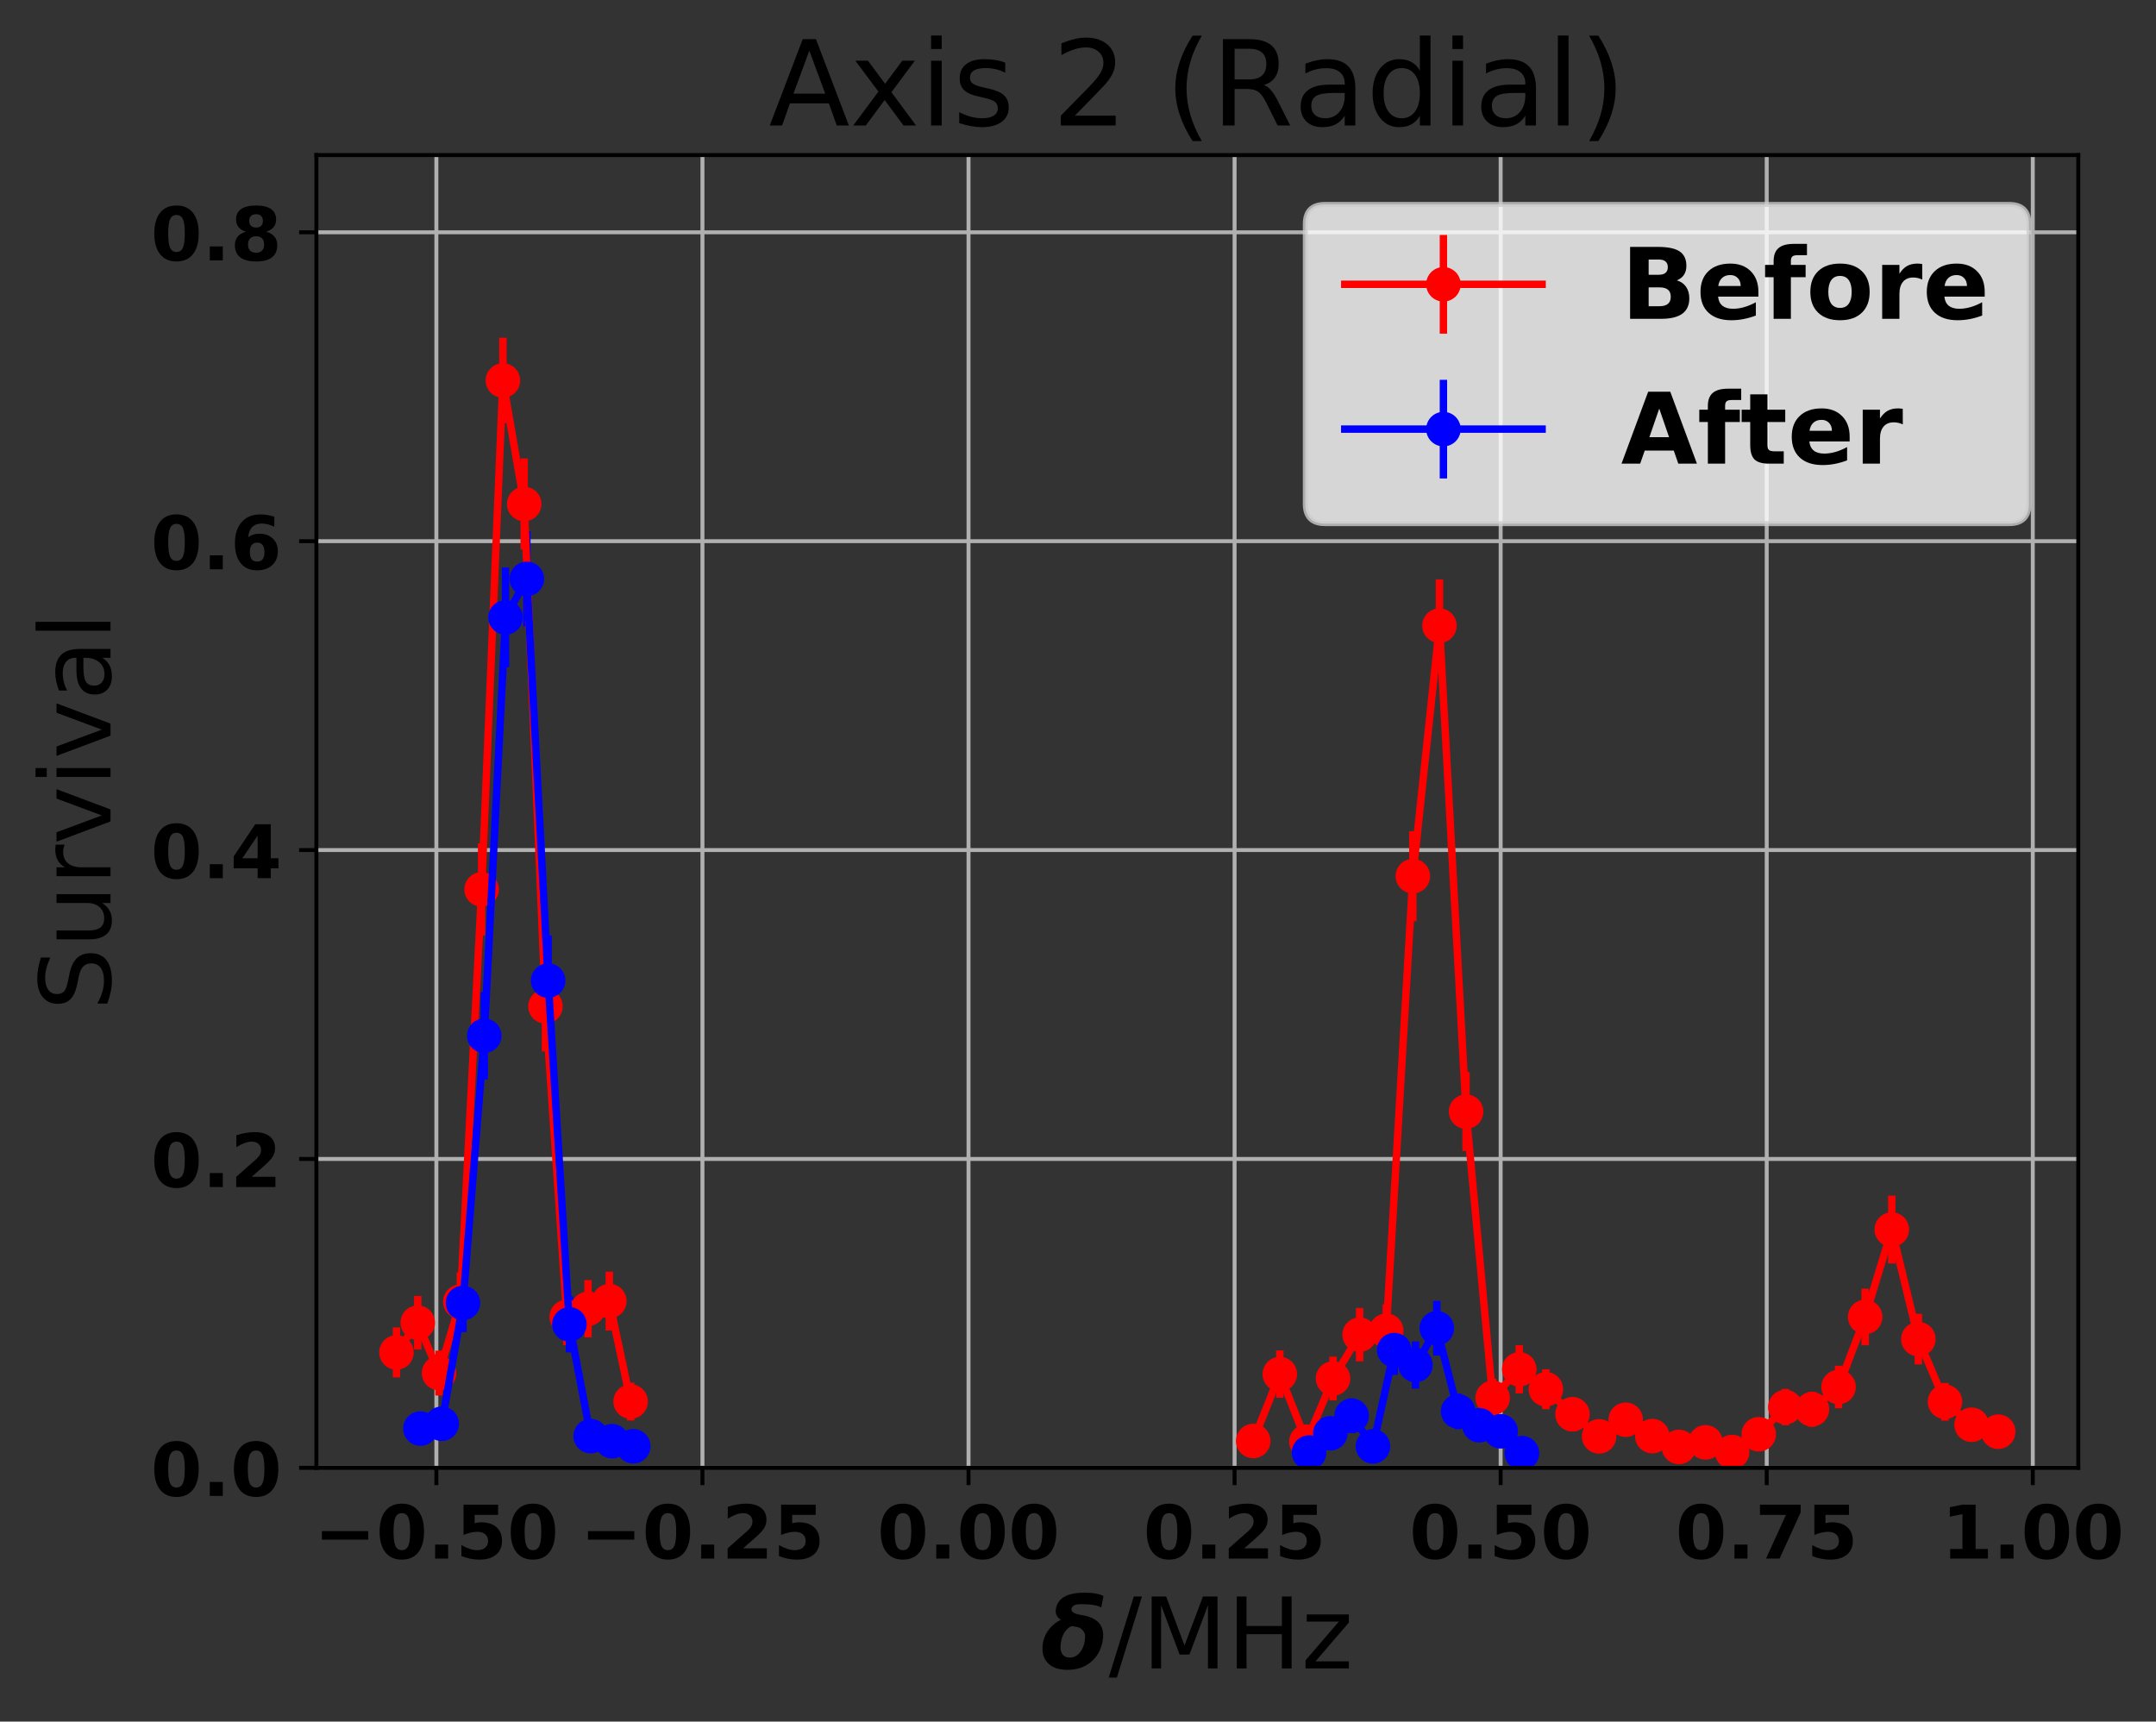 <?xml version="1.0" encoding="utf-8" standalone="no"?>
<!DOCTYPE svg PUBLIC "-//W3C//DTD SVG 1.1//EN"
  "http://www.w3.org/Graphics/SVG/1.1/DTD/svg11.dtd">
<!-- Created with matplotlib (http://matplotlib.org/) -->
<svg height="349pt" version="1.1" viewBox="0 0 437 349" width="437pt" xmlns="http://www.w3.org/2000/svg" xmlns:xlink="http://www.w3.org/1999/xlink">
 <rect x="0" y="0" width="437" height="349" fill="#333333" stroke="none"/>
 <defs>
  <style type="text/css">
*{stroke-linecap:butt;stroke-linejoin:round;}
  </style>
 </defs>
 <g id="figure_1">
  <g id="patch_1">
   <path d="M 0 349.622 
L 437.729 349.622 
L 437.729 0 
L 0 0 
z
" style="fill:none;"/>
  </g>
  <g id="axes_1">
   <g id="patch_2">
    <path d="M 64.127 297.548 
L 421.247 297.548 
L 421.247 31.436 
L 64.127 31.436 
z
" style="fill:none;"/>
   </g>
   <g id="matplotlib.axis_1">
    <g id="xtick_1">
     <g id="line2d_1">
      <path clip-path="url(#p4d7b2de525)" d="M 88.449 297.548 
L 88.449 31.436 
" style="fill:none;stroke:#b0b0b0;stroke-linecap:square;stroke-width:0.8;"/>
     </g>
     <g id="line2d_2">
      <defs>
       <path d="M 0 0 
L 0 3.5 
" id="m0a7de1d245" style="stroke:#000000;stroke-width:0.8;"/>
      </defs>
      <g>
       <use style="stroke:#000000;stroke-width:0.8;" x="88.449" xlink:href="#m0a7de1d245" y="297.548"/>
      </g>
     </g>
     <g id="text_1">
      <!-- −0.50 -->
      <defs>
       <path d="M 10.594 37.109 
L 73.188 37.109 
L 73.188 25.594 
L 10.594 25.594 
z
" id="DejaVuSans-Bold-2212"/>
       <path d="M 46 36.531 
Q 46 50.203 43.438 55.781 
Q 40.875 61.375 34.812 61.375 
Q 28.766 61.375 26.172 55.781 
Q 23.578 50.203 23.578 36.531 
Q 23.578 22.703 26.172 17.031 
Q 28.766 11.375 34.812 11.375 
Q 40.828 11.375 43.406 17.031 
Q 46 22.703 46 36.531 
M 64.797 36.375 
Q 64.797 18.266 56.984 8.422 
Q 49.172 -1.422 34.812 -1.422 
Q 20.406 -1.422 12.594 8.422 
Q 4.781 18.266 4.781 36.375 
Q 4.781 54.547 12.594 64.375 
Q 20.406 74.219 34.812 74.219 
Q 49.172 74.219 56.984 64.375 
Q 64.797 54.547 64.797 36.375 
" id="DejaVuSans-Bold-30"/>
       <path d="M 10.203 18.891 
L 27.781 18.891 
L 27.781 0 
L 10.203 0 
z
" id="DejaVuSans-Bold-2e"/>
       <path d="M 10.594 72.906 
L 57.328 72.906 
L 57.328 59.078 
L 25.594 59.078 
L 25.594 47.797 
Q 27.734 48.391 29.906 48.703 
Q 32.078 49.031 34.422 49.031 
Q 47.75 49.031 55.172 42.359 
Q 62.594 35.688 62.594 23.781 
Q 62.594 11.969 54.516 5.266 
Q 46.438 -1.422 32.078 -1.422 
Q 25.875 -1.422 19.797 -0.219 
Q 13.719 0.984 7.719 3.422 
L 7.719 18.219 
Q 13.672 14.797 19.016 13.078 
Q 24.359 11.375 29.109 11.375 
Q 35.938 11.375 39.859 14.719 
Q 43.797 18.062 43.797 23.781 
Q 43.797 29.547 39.859 32.859 
Q 35.938 36.188 29.109 36.188 
Q 25.047 36.188 20.453 35.125 
Q 15.875 34.078 10.594 31.891 
z
" id="DejaVuSans-Bold-35"/>
      </defs>
      <g transform="translate(63.661 315.946)scale(0.15 -0.15)">
       <use xlink:href="#DejaVuSans-Bold-2212"/>
       <use x="83.789" xlink:href="#DejaVuSans-Bold-30"/>
       <use x="153.369" xlink:href="#DejaVuSans-Bold-2e"/>
       <use x="191.357" xlink:href="#DejaVuSans-Bold-35"/>
       <use x="260.938" xlink:href="#DejaVuSans-Bold-30"/>
      </g>
     </g>
    </g>
    <g id="xtick_2">
     <g id="line2d_3">
      <path clip-path="url(#p4d7b2de525)" d="M 142.379 297.548 
L 142.379 31.436 
" style="fill:none;stroke:#b0b0b0;stroke-linecap:square;stroke-width:0.8;"/>
     </g>
     <g id="line2d_4">
      <g>
       <use style="stroke:#000000;stroke-width:0.8;" x="142.379" xlink:href="#m0a7de1d245" y="297.548"/>
      </g>
     </g>
     <g id="text_2">
      <!-- −0.25 -->
      <defs>
       <path d="M 28.812 13.812 
L 60.891 13.812 
L 60.891 0 
L 7.906 0 
L 7.906 13.812 
L 34.516 37.312 
Q 38.094 40.531 39.797 43.609 
Q 41.5 46.688 41.5 50 
Q 41.5 55.125 38.062 58.25 
Q 34.625 61.375 28.906 61.375 
Q 24.516 61.375 19.281 59.5 
Q 14.062 57.625 8.109 53.906 
L 8.109 69.922 
Q 14.453 72.016 20.656 73.109 
Q 26.859 74.219 32.812 74.219 
Q 45.906 74.219 53.156 68.453 
Q 60.406 62.703 60.406 52.391 
Q 60.406 46.438 57.328 41.281 
Q 54.25 36.141 44.391 27.484 
z
" id="DejaVuSans-Bold-32"/>
      </defs>
      <g transform="translate(117.59 315.946)scale(0.15 -0.15)">
       <use xlink:href="#DejaVuSans-Bold-2212"/>
       <use x="83.789" xlink:href="#DejaVuSans-Bold-30"/>
       <use x="153.369" xlink:href="#DejaVuSans-Bold-2e"/>
       <use x="191.357" xlink:href="#DejaVuSans-Bold-32"/>
       <use x="260.938" xlink:href="#DejaVuSans-Bold-35"/>
      </g>
     </g>
    </g>
    <g id="xtick_3">
     <g id="line2d_5">
      <path clip-path="url(#p4d7b2de525)" d="M 196.308 297.548 
L 196.308 31.436 
" style="fill:none;stroke:#b0b0b0;stroke-linecap:square;stroke-width:0.8;"/>
     </g>
     <g id="line2d_6">
      <g>
       <use style="stroke:#000000;stroke-width:0.8;" x="196.308" xlink:href="#m0a7de1d245" y="297.548"/>
      </g>
     </g>
     <g id="text_3">
      <!-- 0.00 -->
      <g transform="translate(177.804 315.946)scale(0.15 -0.15)">
       <use xlink:href="#DejaVuSans-Bold-30"/>
       <use x="69.58" xlink:href="#DejaVuSans-Bold-2e"/>
       <use x="107.568" xlink:href="#DejaVuSans-Bold-30"/>
       <use x="177.148" xlink:href="#DejaVuSans-Bold-30"/>
      </g>
     </g>
    </g>
    <g id="xtick_4">
     <g id="line2d_7">
      <path clip-path="url(#p4d7b2de525)" d="M 250.237 297.548 
L 250.237 31.436 
" style="fill:none;stroke:#b0b0b0;stroke-linecap:square;stroke-width:0.8;"/>
     </g>
     <g id="line2d_8">
      <g>
       <use style="stroke:#000000;stroke-width:0.8;" x="250.237" xlink:href="#m0a7de1d245" y="297.548"/>
      </g>
     </g>
     <g id="text_4">
      <!-- 0.25 -->
      <g transform="translate(231.734 315.946)scale(0.15 -0.15)">
       <use xlink:href="#DejaVuSans-Bold-30"/>
       <use x="69.58" xlink:href="#DejaVuSans-Bold-2e"/>
       <use x="107.568" xlink:href="#DejaVuSans-Bold-32"/>
       <use x="177.148" xlink:href="#DejaVuSans-Bold-35"/>
      </g>
     </g>
    </g>
    <g id="xtick_5">
     <g id="line2d_9">
      <path clip-path="url(#p4d7b2de525)" d="M 304.167 297.548 
L 304.167 31.436 
" style="fill:none;stroke:#b0b0b0;stroke-linecap:square;stroke-width:0.8;"/>
     </g>
     <g id="line2d_10">
      <g>
       <use style="stroke:#000000;stroke-width:0.8;" x="304.167" xlink:href="#m0a7de1d245" y="297.548"/>
      </g>
     </g>
     <g id="text_5">
      <!-- 0.50 -->
      <g transform="translate(285.663 315.946)scale(0.15 -0.15)">
       <use xlink:href="#DejaVuSans-Bold-30"/>
       <use x="69.58" xlink:href="#DejaVuSans-Bold-2e"/>
       <use x="107.568" xlink:href="#DejaVuSans-Bold-35"/>
       <use x="177.148" xlink:href="#DejaVuSans-Bold-30"/>
      </g>
     </g>
    </g>
    <g id="xtick_6">
     <g id="line2d_11">
      <path clip-path="url(#p4d7b2de525)" d="M 358.096 297.548 
L 358.096 31.436 
" style="fill:none;stroke:#b0b0b0;stroke-linecap:square;stroke-width:0.8;"/>
     </g>
     <g id="line2d_12">
      <g>
       <use style="stroke:#000000;stroke-width:0.8;" x="358.096" xlink:href="#m0a7de1d245" y="297.548"/>
      </g>
     </g>
     <g id="text_6">
      <!-- 0.75 -->
      <defs>
       <path d="M 6.688 72.906 
L 61.625 72.906 
L 61.625 62.312 
L 33.203 0 
L 14.891 0 
L 41.797 59.078 
L 6.688 59.078 
z
" id="DejaVuSans-Bold-37"/>
      </defs>
      <g transform="translate(339.592 315.946)scale(0.15 -0.15)">
       <use xlink:href="#DejaVuSans-Bold-30"/>
       <use x="69.58" xlink:href="#DejaVuSans-Bold-2e"/>
       <use x="107.568" xlink:href="#DejaVuSans-Bold-37"/>
       <use x="177.148" xlink:href="#DejaVuSans-Bold-35"/>
      </g>
     </g>
    </g>
    <g id="xtick_7">
     <g id="line2d_13">
      <path clip-path="url(#p4d7b2de525)" d="M 412.025 297.548 
L 412.025 31.436 
" style="fill:none;stroke:#b0b0b0;stroke-linecap:square;stroke-width:0.8;"/>
     </g>
     <g id="line2d_14">
      <g>
       <use style="stroke:#000000;stroke-width:0.8;" x="412.025" xlink:href="#m0a7de1d245" y="297.548"/>
      </g>
     </g>
     <g id="text_7">
      <!-- 1.00 -->
      <defs>
       <path d="M 11.719 12.984 
L 28.328 12.984 
L 28.328 60.109 
L 11.281 56.594 
L 11.281 69.391 
L 28.219 72.906 
L 46.094 72.906 
L 46.094 12.984 
L 62.703 12.984 
L 62.703 0 
L 11.719 0 
z
" id="DejaVuSans-Bold-31"/>
      </defs>
      <g transform="translate(393.522 315.946)scale(0.15 -0.15)">
       <use xlink:href="#DejaVuSans-Bold-31"/>
       <use x="69.58" xlink:href="#DejaVuSans-Bold-2e"/>
       <use x="107.568" xlink:href="#DejaVuSans-Bold-30"/>
       <use x="177.148" xlink:href="#DejaVuSans-Bold-30"/>
      </g>
     </g>
    </g>
    <g id="text_8">
     <!-- $\delta$/MHz -->
     <defs>
      <path d="M 61.141 61.719 
Q 55.812 65.141 40.234 65.141 
Q 31.938 65.141 31 60.359 
Q 30.953 60.016 30.953 59.719 
Q 30.953 55.672 41.156 54.109 
Q 63.094 50.688 63.094 33.734 
Q 63.094 30.672 62.406 27.094 
Q 59.812 13.875 50.344 6.25 
Q 40.828 -1.422 26.859 -1.422 
Q 12.844 -1.422 6.297 6.25 
Q 1.562 11.719 1.562 20.125 
Q 1.562 35.203 13.812 45.312 
Q 16.797 47.75 20.219 49.312 
Q 14.984 52.438 14.984 58.156 
Q 14.984 59.469 15.281 60.938 
Q 18.359 76.766 44.141 76.766 
Q 57.078 76.766 63.375 73.344 
z
M 31.297 42.969 
Q 28.516 41.891 25.922 39.156 
Q 21.875 34.906 20.406 27.25 
Q 19.828 24.266 19.828 21.094 
Q 19.828 17.922 21.234 15.281 
Q 23.641 10.984 29.156 10.984 
Q 34.719 10.984 38.766 15.328 
Q 42.875 19.734 44.281 27.047 
Q 44.781 29.5 44.781 32.562 
Q 44.781 35.594 42.922 37.984 
Q 40.188 41.703 35.453 42.234 
Q 33.25 42.484 31.297 42.969 
" id="DejaVuSans-BoldOblique-3b4"/>
      <path d="M 25.391 72.906 
L 33.688 72.906 
L 8.297 -9.281 
L 0 -9.281 
z
" id="DejaVuSans-2f"/>
      <path d="M 9.812 72.906 
L 24.516 72.906 
L 43.109 23.297 
L 61.812 72.906 
L 76.516 72.906 
L 76.516 0 
L 66.891 0 
L 66.891 64.016 
L 48.094 14.016 
L 38.188 14.016 
L 19.391 64.016 
L 19.391 0 
L 9.812 0 
z
" id="DejaVuSans-4d"/>
      <path d="M 9.812 72.906 
L 19.672 72.906 
L 19.672 43.016 
L 55.516 43.016 
L 55.516 72.906 
L 65.375 72.906 
L 65.375 0 
L 55.516 0 
L 55.516 34.719 
L 19.672 34.719 
L 19.672 0 
L 9.812 0 
z
" id="DejaVuSans-48"/>
      <path d="M 5.516 54.688 
L 48.188 54.688 
L 48.188 46.484 
L 14.406 7.172 
L 48.188 7.172 
L 48.188 0 
L 4.297 0 
L 4.297 8.203 
L 38.094 47.516 
L 5.516 47.516 
z
" id="DejaVuSans-7a"/>
     </defs>
     <g transform="translate(210.987 338.262)scale(0.2 -0.2)">
      <use transform="translate(0 0.234)" xlink:href="#DejaVuSans-BoldOblique-3b4"/>
      <use transform="translate(68.701 0.234)" xlink:href="#DejaVuSans-2f"/>
      <use transform="translate(102.393 0.234)" xlink:href="#DejaVuSans-4d"/>
      <use transform="translate(188.672 0.234)" xlink:href="#DejaVuSans-48"/>
      <use transform="translate(263.867 0.234)" xlink:href="#DejaVuSans-7a"/>
     </g>
    </g>
   </g>
   <g id="matplotlib.axis_2">
    <g id="ytick_1">
     <g id="line2d_15">
      <path clip-path="url(#p4d7b2de525)" d="M 64.127 297.548 
L 421.247 297.548 
" style="fill:none;stroke:#b0b0b0;stroke-linecap:square;stroke-width:0.8;"/>
     </g>
     <g id="line2d_16">
      <defs>
       <path d="M 0 0 
L -3.5 0 
" id="m08db91e50c" style="stroke:#000000;stroke-width:0.8;"/>
      </defs>
      <g>
       <use style="stroke:#000000;stroke-width:0.8;" x="64.127" xlink:href="#m08db91e50c" y="297.548"/>
      </g>
     </g>
     <g id="text_9">
      <!-- 0.0 -->
      <g transform="translate(30.556 303.247)scale(0.15 -0.15)">
       <use xlink:href="#DejaVuSans-Bold-30"/>
       <use x="69.58" xlink:href="#DejaVuSans-Bold-2e"/>
       <use x="107.568" xlink:href="#DejaVuSans-Bold-30"/>
      </g>
     </g>
    </g>
    <g id="ytick_2">
     <g id="line2d_17">
      <path clip-path="url(#p4d7b2de525)" d="M 64.127 234.934 
L 421.247 234.934 
" style="fill:none;stroke:#b0b0b0;stroke-linecap:square;stroke-width:0.8;"/>
     </g>
     <g id="line2d_18">
      <g>
       <use style="stroke:#000000;stroke-width:0.8;" x="64.127" xlink:href="#m08db91e50c" y="234.934"/>
      </g>
     </g>
     <g id="text_10">
      <!-- 0.2 -->
      <g transform="translate(30.556 240.632)scale(0.15 -0.15)">
       <use xlink:href="#DejaVuSans-Bold-30"/>
       <use x="69.58" xlink:href="#DejaVuSans-Bold-2e"/>
       <use x="107.568" xlink:href="#DejaVuSans-Bold-32"/>
      </g>
     </g>
    </g>
    <g id="ytick_3">
     <g id="line2d_19">
      <path clip-path="url(#p4d7b2de525)" d="M 64.127 172.319 
L 421.247 172.319 
" style="fill:none;stroke:#b0b0b0;stroke-linecap:square;stroke-width:0.8;"/>
     </g>
     <g id="line2d_20">
      <g>
       <use style="stroke:#000000;stroke-width:0.8;" x="64.127" xlink:href="#m08db91e50c" y="172.319"/>
      </g>
     </g>
     <g id="text_11">
      <!-- 0.4 -->
      <defs>
       <path d="M 36.812 57.422 
L 16.219 26.906 
L 36.812 26.906 
z
M 33.688 72.906 
L 54.594 72.906 
L 54.594 26.906 
L 64.984 26.906 
L 64.984 13.281 
L 54.594 13.281 
L 54.594 0 
L 36.812 0 
L 36.812 13.281 
L 4.5 13.281 
L 4.5 29.391 
z
" id="DejaVuSans-Bold-34"/>
      </defs>
      <g transform="translate(30.556 178.018)scale(0.15 -0.15)">
       <use xlink:href="#DejaVuSans-Bold-30"/>
       <use x="69.58" xlink:href="#DejaVuSans-Bold-2e"/>
       <use x="107.568" xlink:href="#DejaVuSans-Bold-34"/>
      </g>
     </g>
    </g>
    <g id="ytick_4">
     <g id="line2d_21">
      <path clip-path="url(#p4d7b2de525)" d="M 64.127 109.704 
L 421.247 109.704 
" style="fill:none;stroke:#b0b0b0;stroke-linecap:square;stroke-width:0.8;"/>
     </g>
     <g id="line2d_22">
      <g>
       <use style="stroke:#000000;stroke-width:0.8;" x="64.127" xlink:href="#m08db91e50c" y="109.704"/>
      </g>
     </g>
     <g id="text_12">
      <!-- 0.6 -->
      <defs>
       <path d="M 36.188 35.984 
Q 31.25 35.984 28.781 32.781 
Q 26.312 29.594 26.312 23.188 
Q 26.312 16.797 28.781 13.594 
Q 31.25 10.406 36.188 10.406 
Q 41.156 10.406 43.625 13.594 
Q 46.094 16.797 46.094 23.188 
Q 46.094 29.594 43.625 32.781 
Q 41.156 35.984 36.188 35.984 
M 59.422 71 
L 59.422 57.516 
Q 54.781 59.719 50.672 60.766 
Q 46.578 61.812 42.672 61.812 
Q 34.281 61.812 29.594 57.141 
Q 24.906 52.484 24.125 43.312 
Q 27.344 45.703 31.094 46.891 
Q 34.859 48.094 39.312 48.094 
Q 50.484 48.094 57.344 41.547 
Q 64.203 35.016 64.203 24.422 
Q 64.203 12.703 56.531 5.641 
Q 48.875 -1.422 35.984 -1.422 
Q 21.781 -1.422 13.984 8.172 
Q 6.203 17.781 6.203 35.406 
Q 6.203 53.469 15.312 63.797 
Q 24.422 74.125 40.281 74.125 
Q 45.312 74.125 50.047 73.344 
Q 54.781 72.562 59.422 71 
" id="DejaVuSans-Bold-36"/>
      </defs>
      <g transform="translate(30.556 115.403)scale(0.15 -0.15)">
       <use xlink:href="#DejaVuSans-Bold-30"/>
       <use x="69.58" xlink:href="#DejaVuSans-Bold-2e"/>
       <use x="107.568" xlink:href="#DejaVuSans-Bold-36"/>
      </g>
     </g>
    </g>
    <g id="ytick_5">
     <g id="line2d_23">
      <path clip-path="url(#p4d7b2de525)" d="M 64.127 47.09 
L 421.247 47.09 
" style="fill:none;stroke:#b0b0b0;stroke-linecap:square;stroke-width:0.8;"/>
     </g>
     <g id="line2d_24">
      <g>
       <use style="stroke:#000000;stroke-width:0.8;" x="64.127" xlink:href="#m08db91e50c" y="47.09"/>
      </g>
     </g>
     <g id="text_13">
      <!-- 0.8 -->
      <defs>
       <path d="M 34.812 32.625 
Q 29.547 32.625 26.703 29.734 
Q 23.875 26.859 23.875 21.484 
Q 23.875 16.109 26.703 13.25 
Q 29.547 10.406 34.812 10.406 
Q 40.047 10.406 42.828 13.25 
Q 45.609 16.109 45.609 21.484 
Q 45.609 26.906 42.828 29.766 
Q 40.047 32.625 34.812 32.625 
M 21.094 38.812 
Q 14.453 40.828 11.078 44.969 
Q 7.719 49.125 7.719 55.328 
Q 7.719 64.547 14.594 69.375 
Q 21.484 74.219 34.812 74.219 
Q 48.047 74.219 54.922 69.406 
Q 61.812 64.594 61.812 55.328 
Q 61.812 49.125 58.422 44.969 
Q 55.031 40.828 48.391 38.812 
Q 55.812 36.766 59.594 32.156 
Q 63.375 27.547 63.375 20.516 
Q 63.375 9.672 56.172 4.125 
Q 48.969 -1.422 34.812 -1.422 
Q 20.609 -1.422 13.359 4.125 
Q 6.109 9.672 6.109 20.516 
Q 6.109 27.547 9.891 32.156 
Q 13.672 36.766 21.094 38.812 
M 25.484 53.422 
Q 25.484 49.078 27.906 46.734 
Q 30.328 44.391 34.812 44.391 
Q 39.203 44.391 41.594 46.734 
Q 44 49.078 44 53.422 
Q 44 57.766 41.594 60.078 
Q 39.203 62.406 34.812 62.406 
Q 30.328 62.406 27.906 60.062 
Q 25.484 57.719 25.484 53.422 
" id="DejaVuSans-Bold-38"/>
      </defs>
      <g transform="translate(30.556 52.789)scale(0.15 -0.15)">
       <use xlink:href="#DejaVuSans-Bold-30"/>
       <use x="69.58" xlink:href="#DejaVuSans-Bold-2e"/>
       <use x="107.568" xlink:href="#DejaVuSans-Bold-38"/>
      </g>
     </g>
    </g>
    <g id="text_14">
     <!-- Survival -->
     <defs>
      <path d="M 53.516 70.516 
L 53.516 60.891 
Q 47.906 63.578 42.922 64.891 
Q 37.938 66.219 33.297 66.219 
Q 25.25 66.219 20.875 63.094 
Q 16.5 59.969 16.5 54.203 
Q 16.5 49.359 19.406 46.891 
Q 22.312 44.438 30.422 42.922 
L 36.375 41.703 
Q 47.406 39.594 52.656 34.297 
Q 57.906 29 57.906 20.125 
Q 57.906 9.516 50.797 4.047 
Q 43.703 -1.422 29.984 -1.422 
Q 24.812 -1.422 18.969 -0.25 
Q 13.141 0.922 6.891 3.219 
L 6.891 13.375 
Q 12.891 10.016 18.656 8.297 
Q 24.422 6.594 29.984 6.594 
Q 38.422 6.594 43.016 9.906 
Q 47.609 13.234 47.609 19.391 
Q 47.609 24.75 44.312 27.781 
Q 41.016 30.812 33.5 32.328 
L 27.484 33.5 
Q 16.453 35.688 11.516 40.375 
Q 6.594 45.062 6.594 53.422 
Q 6.594 63.094 13.406 68.656 
Q 20.219 74.219 32.172 74.219 
Q 37.312 74.219 42.625 73.281 
Q 47.953 72.359 53.516 70.516 
" id="DejaVuSans-53"/>
      <path d="M 8.5 21.578 
L 8.5 54.688 
L 17.484 54.688 
L 17.484 21.922 
Q 17.484 14.156 20.5 10.266 
Q 23.531 6.391 29.594 6.391 
Q 36.859 6.391 41.078 11.031 
Q 45.312 15.672 45.312 23.688 
L 45.312 54.688 
L 54.297 54.688 
L 54.297 0 
L 45.312 0 
L 45.312 8.406 
Q 42.047 3.422 37.719 1 
Q 33.406 -1.422 27.688 -1.422 
Q 18.266 -1.422 13.375 4.438 
Q 8.5 10.297 8.5 21.578 
M 31.109 56 
z
" id="DejaVuSans-75"/>
      <path d="M 41.109 46.297 
Q 39.594 47.172 37.812 47.578 
Q 36.031 48 33.891 48 
Q 26.266 48 22.188 43.047 
Q 18.109 38.094 18.109 28.812 
L 18.109 0 
L 9.078 0 
L 9.078 54.688 
L 18.109 54.688 
L 18.109 46.188 
Q 20.953 51.172 25.484 53.578 
Q 30.031 56 36.531 56 
Q 37.453 56 38.578 55.875 
Q 39.703 55.766 41.062 55.516 
z
" id="DejaVuSans-72"/>
      <path d="M 2.984 54.688 
L 12.5 54.688 
L 29.594 8.797 
L 46.688 54.688 
L 56.203 54.688 
L 35.688 0 
L 23.484 0 
z
" id="DejaVuSans-76"/>
      <path d="M 9.422 54.688 
L 18.406 54.688 
L 18.406 0 
L 9.422 0 
z
M 9.422 75.984 
L 18.406 75.984 
L 18.406 64.594 
L 9.422 64.594 
z
" id="DejaVuSans-69"/>
      <path d="M 34.281 27.484 
Q 23.391 27.484 19.188 25 
Q 14.984 22.516 14.984 16.5 
Q 14.984 11.719 18.141 8.906 
Q 21.297 6.109 26.703 6.109 
Q 34.188 6.109 38.703 11.406 
Q 43.219 16.703 43.219 25.484 
L 43.219 27.484 
z
M 52.203 31.203 
L 52.203 0 
L 43.219 0 
L 43.219 8.297 
Q 40.141 3.328 35.547 0.953 
Q 30.953 -1.422 24.312 -1.422 
Q 15.922 -1.422 10.953 3.297 
Q 6 8.016 6 15.922 
Q 6 25.141 12.172 29.828 
Q 18.359 34.516 30.609 34.516 
L 43.219 34.516 
L 43.219 35.406 
Q 43.219 41.609 39.141 45 
Q 35.062 48.391 27.688 48.391 
Q 23 48.391 18.547 47.266 
Q 14.109 46.141 10.016 43.891 
L 10.016 52.203 
Q 14.938 54.109 19.578 55.047 
Q 24.219 56 28.609 56 
Q 40.484 56 46.344 49.844 
Q 52.203 43.703 52.203 31.203 
" id="DejaVuSans-61"/>
      <path d="M 9.422 75.984 
L 18.406 75.984 
L 18.406 0 
L 9.422 0 
z
" id="DejaVuSans-6c"/>
     </defs>
     <g transform="translate(22.397 204.811)rotate(-90)scale(0.2 -0.2)">
      <use xlink:href="#DejaVuSans-53"/>
      <use x="63.477" xlink:href="#DejaVuSans-75"/>
      <use x="126.855" xlink:href="#DejaVuSans-72"/>
      <use x="167.969" xlink:href="#DejaVuSans-76"/>
      <use x="227.148" xlink:href="#DejaVuSans-69"/>
      <use x="254.932" xlink:href="#DejaVuSans-76"/>
      <use x="314.111" xlink:href="#DejaVuSans-61"/>
      <use x="375.391" xlink:href="#DejaVuSans-6c"/>
     </g>
    </g>
   </g>
   <g id="LineCollection_1">
    <path clip-path="url(#p4d7b2de525)" d="M 80.36 279.227 
L 80.36 269.088 
" style="fill:none;stroke:#ff0000;stroke-width:1.5;"/>
    <path clip-path="url(#p4d7b2de525)" d="M 84.674 273.549 
L 84.674 262.707 
" style="fill:none;stroke:#ff0000;stroke-width:1.5;"/>
    <path clip-path="url(#p4d7b2de525)" d="M 88.989 282.896 
L 88.989 273.793 
" style="fill:none;stroke:#ff0000;stroke-width:1.5;"/>
    <path clip-path="url(#p4d7b2de525)" d="M 93.303 269.818 
L 93.303 257.938 
" style="fill:none;stroke:#ff0000;stroke-width:1.5;"/>
    <path clip-path="url(#p4d7b2de525)" d="M 97.617 189.637 
L 97.617 170.952 
" style="fill:none;stroke:#ff0000;stroke-width:1.5;"/>
    <path clip-path="url(#p4d7b2de525)" d="M 101.932 85.793 
L 101.932 68.469 
" style="fill:none;stroke:#ff0000;stroke-width:1.5;"/>
    <path clip-path="url(#p4d7b2de525)" d="M 106.246 111.395 
L 106.246 92.94 
" style="fill:none;stroke:#ff0000;stroke-width:1.5;"/>
    <path clip-path="url(#p4d7b2de525)" d="M 110.56 213.141 
L 110.56 194.875 
" style="fill:none;stroke:#ff0000;stroke-width:1.5;"/>
    <path clip-path="url(#p4d7b2de525)" d="M 114.875 272.694 
L 114.875 261.227 
" style="fill:none;stroke:#ff0000;stroke-width:1.5;"/>
    <path clip-path="url(#p4d7b2de525)" d="M 119.189 271.108 
L 119.189 259.498 
" style="fill:none;stroke:#ff0000;stroke-width:1.5;"/>
    <path clip-path="url(#p4d7b2de525)" d="M 123.504 269.712 
L 123.504 257.789 
" style="fill:none;stroke:#ff0000;stroke-width:1.5;"/>
    <path clip-path="url(#p4d7b2de525)" d="M 127.818 287.953 
L 127.818 280.276 
" style="fill:none;stroke:#ff0000;stroke-width:1.5;"/>
   </g>
   <g id="LineCollection_2">
    <path clip-path="url(#p4d7b2de525)" d="M 254.013 294.582 
L 254.013 289.635 
" style="fill:none;stroke:#ff0000;stroke-width:1.5;"/>
    <path clip-path="url(#p4d7b2de525)" d="M 259.405 283.354 
L 259.405 273.754 
" style="fill:none;stroke:#ff0000;stroke-width:1.5;"/>
    <path clip-path="url(#p4d7b2de525)" d="M 264.798 294.661 
L 264.798 289.843 
" style="fill:none;stroke:#ff0000;stroke-width:1.5;"/>
    <path clip-path="url(#p4d7b2de525)" d="M 270.191 283.875 
L 270.191 275.007 
" style="fill:none;stroke:#ff0000;stroke-width:1.5;"/>
    <path clip-path="url(#p4d7b2de525)" d="M 275.584 275.975 
L 275.584 265.143 
" style="fill:none;stroke:#ff0000;stroke-width:1.5;"/>
    <path clip-path="url(#p4d7b2de525)" d="M 280.977 275.097 
L 280.977 264.418 
" style="fill:none;stroke:#ff0000;stroke-width:1.5;"/>
    <path clip-path="url(#p4d7b2de525)" d="M 286.37 186.739 
L 286.37 168.485 
" style="fill:none;stroke:#ff0000;stroke-width:1.5;"/>
    <path clip-path="url(#p4d7b2de525)" d="M 291.763 136.216 
L 291.763 117.449 
" style="fill:none;stroke:#ff0000;stroke-width:1.5;"/>
    <path clip-path="url(#p4d7b2de525)" d="M 297.156 233.35 
L 297.156 217.34 
" style="fill:none;stroke:#ff0000;stroke-width:1.5;"/>
    <path clip-path="url(#p4d7b2de525)" d="M 302.549 287.254 
L 302.549 279.485 
" style="fill:none;stroke:#ff0000;stroke-width:1.5;"/>
    <path clip-path="url(#p4d7b2de525)" d="M 307.942 282.454 
L 307.942 272.703 
" style="fill:none;stroke:#ff0000;stroke-width:1.5;"/>
    <path clip-path="url(#p4d7b2de525)" d="M 313.335 285.665 
L 313.335 277.575 
" style="fill:none;stroke:#ff0000;stroke-width:1.5;"/>
    <path clip-path="url(#p4d7b2de525)" d="M 318.728 290.112 
L 318.728 283.275 
" style="fill:none;stroke:#ff0000;stroke-width:1.5;"/>
    <path clip-path="url(#p4d7b2de525)" d="M 324.121 293.804 
L 324.121 288.538 
" style="fill:none;stroke:#ff0000;stroke-width:1.5;"/>
    <path clip-path="url(#p4d7b2de525)" d="M 329.514 291.047 
L 329.514 284.554 
" style="fill:none;stroke:#ff0000;stroke-width:1.5;"/>
    <path clip-path="url(#p4d7b2de525)" d="M 334.906 293.776 
L 334.906 288.471 
" style="fill:none;stroke:#ff0000;stroke-width:1.5;"/>
    <path clip-path="url(#p4d7b2de525)" d="M 340.299 295.485 
L 340.299 291.15 
" style="fill:none;stroke:#ff0000;stroke-width:1.5;"/>
    <path clip-path="url(#p4d7b2de525)" d="M 345.692 294.735 
L 345.692 290.04 
" style="fill:none;stroke:#ff0000;stroke-width:1.5;"/>
    <path clip-path="url(#p4d7b2de525)" d="M 351.085 296.258 
L 351.085 292.423 
" style="fill:none;stroke:#ff0000;stroke-width:1.5;"/>
    <path clip-path="url(#p4d7b2de525)" d="M 356.478 293.551 
L 356.478 287.934 
" style="fill:none;stroke:#ff0000;stroke-width:1.5;"/>
    <path clip-path="url(#p4d7b2de525)" d="M 361.871 288.921 
L 361.871 281.552 
" style="fill:none;stroke:#ff0000;stroke-width:1.5;"/>
    <path clip-path="url(#p4d7b2de525)" d="M 367.264 289.235 
L 367.264 282.127 
" style="fill:none;stroke:#ff0000;stroke-width:1.5;"/>
    <path clip-path="url(#p4d7b2de525)" d="M 372.657 285.473 
L 372.657 276.86 
" style="fill:none;stroke:#ff0000;stroke-width:1.5;"/>
    <path clip-path="url(#p4d7b2de525)" d="M 378.05 272.694 
L 378.05 261.227 
" style="fill:none;stroke:#ff0000;stroke-width:1.5;"/>
    <path clip-path="url(#p4d7b2de525)" d="M 383.443 256.132 
L 383.443 242.366 
" style="fill:none;stroke:#ff0000;stroke-width:1.5;"/>
    <path clip-path="url(#p4d7b2de525)" d="M 388.836 276.591 
L 388.836 266.327 
" style="fill:none;stroke:#ff0000;stroke-width:1.5;"/>
    <path clip-path="url(#p4d7b2de525)" d="M 394.229 287.989 
L 394.229 280.34 
" style="fill:none;stroke:#ff0000;stroke-width:1.5;"/>
    <path clip-path="url(#p4d7b2de525)" d="M 399.622 291.913 
L 399.622 285.725 
" style="fill:none;stroke:#ff0000;stroke-width:1.5;"/>
    <path clip-path="url(#p4d7b2de525)" d="M 405.015 293.014 
L 405.015 287.442 
" style="fill:none;stroke:#ff0000;stroke-width:1.5;"/>
   </g>
   <g id="LineCollection_3">
    <path clip-path="url(#p4d7b2de525)" d="M 85.214 292.622 
L 85.214 286.577 
" style="fill:none;stroke:#0000ff;stroke-width:1.5;"/>
    <path clip-path="url(#p4d7b2de525)" d="M 89.528 291.784 
L 89.528 285.457 
" style="fill:none;stroke:#0000ff;stroke-width:1.5;"/>
    <path clip-path="url(#p4d7b2de525)" d="M 93.842 270.029 
L 93.842 258.232 
" style="fill:none;stroke:#0000ff;stroke-width:1.5;"/>
    <path clip-path="url(#p4d7b2de525)" d="M 98.157 218.811 
L 98.157 201.114 
" style="fill:none;stroke:#0000ff;stroke-width:1.5;"/>
    <path clip-path="url(#p4d7b2de525)" d="M 102.471 135.276 
L 102.471 115.044 
" style="fill:none;stroke:#0000ff;stroke-width:1.5;"/>
    <path clip-path="url(#p4d7b2de525)" d="M 106.785 126.982 
L 106.785 107.716 
" style="fill:none;stroke:#0000ff;stroke-width:1.5;"/>
    <path clip-path="url(#p4d7b2de525)" d="M 111.1 207.943 
L 111.1 189.619 
" style="fill:none;stroke:#0000ff;stroke-width:1.5;"/>
    <path clip-path="url(#p4d7b2de525)" d="M 115.414 274.159 
L 115.414 262.777 
" style="fill:none;stroke:#0000ff;stroke-width:1.5;"/>
    <path clip-path="url(#p4d7b2de525)" d="M 119.728 293.776 
L 119.728 288.471 
" style="fill:none;stroke:#0000ff;stroke-width:1.5;"/>
    <path clip-path="url(#p4d7b2de525)" d="M 124.043 294.605 
L 124.043 289.696 
" style="fill:none;stroke:#0000ff;stroke-width:1.5;"/>
    <path clip-path="url(#p4d7b2de525)" d="M 128.357 295.419 
L 128.357 290.947 
" style="fill:none;stroke:#0000ff;stroke-width:1.5;"/>
   </g>
   <g id="LineCollection_4">
    <path clip-path="url(#p4d7b2de525)" d="M 265.338 296.304 
L 265.338 292.605 
" style="fill:none;stroke:#0000ff;stroke-width:1.5;"/>
    <path clip-path="url(#p4d7b2de525)" d="M 269.652 293.436 
L 269.652 287.661 
" style="fill:none;stroke:#0000ff;stroke-width:1.5;"/>
    <path clip-path="url(#p4d7b2de525)" d="M 273.966 290.501 
L 273.966 283.475 
" style="fill:none;stroke:#0000ff;stroke-width:1.5;"/>
    <path clip-path="url(#p4d7b2de525)" d="M 278.281 295.427 
L 278.281 290.973 
" style="fill:none;stroke:#0000ff;stroke-width:1.5;"/>
    <path clip-path="url(#p4d7b2de525)" d="M 282.595 278.73 
L 282.595 268.649 
" style="fill:none;stroke:#0000ff;stroke-width:1.5;"/>
    <path clip-path="url(#p4d7b2de525)" d="M 286.909 281.5 
L 286.909 271.933 
" style="fill:none;stroke:#0000ff;stroke-width:1.5;"/>
    <path clip-path="url(#p4d7b2de525)" d="M 291.224 274.796 
L 291.224 263.706 
" style="fill:none;stroke:#0000ff;stroke-width:1.5;"/>
    <path clip-path="url(#p4d7b2de525)" d="M 295.538 289.709 
L 295.538 282.509 
" style="fill:none;stroke:#0000ff;stroke-width:1.5;"/>
    <path clip-path="url(#p4d7b2de525)" d="M 299.852 291.976 
L 299.852 285.855 
" style="fill:none;stroke:#0000ff;stroke-width:1.5;"/>
    <path clip-path="url(#p4d7b2de525)" d="M 304.167 292.964 
L 304.167 287.332 
" style="fill:none;stroke:#0000ff;stroke-width:1.5;"/>
    <path clip-path="url(#p4d7b2de525)" d="M 308.481 296.352 
L 308.481 292.793 
" style="fill:none;stroke:#0000ff;stroke-width:1.5;"/>
   </g>
   <g id="line2d_25">
    <path clip-path="url(#p4d7b2de525)" d="M 80.36 274.158 
L 84.674 268.128 
L 88.989 278.345 
L 93.303 263.878 
L 97.617 180.295 
L 101.932 77.131 
L 106.246 102.168 
L 110.56 204.008 
L 114.875 266.961 
L 119.189 265.303 
L 123.504 263.751 
L 127.818 284.114 
" style="fill:none;stroke:#ff0000;stroke-linecap:square;stroke-width:1.5;"/>
    <defs>
     <path d="M 0 3 
C 0.796 3 1.559 2.684 2.121 2.121 
C 2.684 1.559 3 0.796 3 0 
C 3 -0.796 2.684 -1.559 2.121 -2.121 
C 1.559 -2.684 0.796 -3 0 -3 
C -0.796 -3 -1.559 -2.684 -2.121 -2.121 
C -2.684 -1.559 -3 -0.796 -3 0 
C -3 0.796 -2.684 1.559 -2.121 2.121 
C -1.559 2.684 -0.796 3 0 3 
z
" id="maf6dc7e357" style="stroke:#ff0000;"/>
    </defs>
    <g clip-path="url(#p4d7b2de525)">
     <use style="fill:#ff0000;stroke:#ff0000;" x="80.36" xlink:href="#maf6dc7e357" y="274.158"/>
     <use style="fill:#ff0000;stroke:#ff0000;" x="84.674" xlink:href="#maf6dc7e357" y="268.128"/>
     <use style="fill:#ff0000;stroke:#ff0000;" x="88.989" xlink:href="#maf6dc7e357" y="278.345"/>
     <use style="fill:#ff0000;stroke:#ff0000;" x="93.303" xlink:href="#maf6dc7e357" y="263.878"/>
     <use style="fill:#ff0000;stroke:#ff0000;" x="97.617" xlink:href="#maf6dc7e357" y="180.295"/>
     <use style="fill:#ff0000;stroke:#ff0000;" x="101.932" xlink:href="#maf6dc7e357" y="77.131"/>
     <use style="fill:#ff0000;stroke:#ff0000;" x="106.246" xlink:href="#maf6dc7e357" y="102.168"/>
     <use style="fill:#ff0000;stroke:#ff0000;" x="110.56" xlink:href="#maf6dc7e357" y="204.008"/>
     <use style="fill:#ff0000;stroke:#ff0000;" x="114.875" xlink:href="#maf6dc7e357" y="266.961"/>
     <use style="fill:#ff0000;stroke:#ff0000;" x="119.189" xlink:href="#maf6dc7e357" y="265.303"/>
     <use style="fill:#ff0000;stroke:#ff0000;" x="123.504" xlink:href="#maf6dc7e357" y="263.751"/>
     <use style="fill:#ff0000;stroke:#ff0000;" x="127.818" xlink:href="#maf6dc7e357" y="284.114"/>
    </g>
   </g>
   <g id="line2d_26">
    <path clip-path="url(#p4d7b2de525)" d="M 254.013 292.109 
L 259.405 278.554 
L 264.798 292.252 
L 270.191 279.441 
L 275.584 270.559 
L 280.977 269.757 
L 286.37 177.612 
L 291.763 126.833 
L 297.156 225.345 
L 302.549 283.369 
L 307.942 277.579 
L 313.335 281.62 
L 318.728 286.694 
L 324.121 291.171 
L 329.514 287.801 
L 334.906 291.123 
L 340.299 293.318 
L 345.692 292.388 
L 351.085 294.341 
L 356.478 290.742 
L 361.871 285.236 
L 367.264 285.681 
L 372.657 281.167 
L 378.05 266.961 
L 383.443 249.249 
L 388.836 271.459 
L 394.229 284.164 
L 399.622 288.819 
L 405.015 290.228 
" style="fill:none;stroke:#ff0000;stroke-linecap:square;stroke-width:1.5;"/>
    <g clip-path="url(#p4d7b2de525)">
     <use style="fill:#ff0000;stroke:#ff0000;" x="254.013" xlink:href="#maf6dc7e357" y="292.109"/>
     <use style="fill:#ff0000;stroke:#ff0000;" x="259.405" xlink:href="#maf6dc7e357" y="278.554"/>
     <use style="fill:#ff0000;stroke:#ff0000;" x="264.798" xlink:href="#maf6dc7e357" y="292.252"/>
     <use style="fill:#ff0000;stroke:#ff0000;" x="270.191" xlink:href="#maf6dc7e357" y="279.441"/>
     <use style="fill:#ff0000;stroke:#ff0000;" x="275.584" xlink:href="#maf6dc7e357" y="270.559"/>
     <use style="fill:#ff0000;stroke:#ff0000;" x="280.977" xlink:href="#maf6dc7e357" y="269.757"/>
     <use style="fill:#ff0000;stroke:#ff0000;" x="286.37" xlink:href="#maf6dc7e357" y="177.612"/>
     <use style="fill:#ff0000;stroke:#ff0000;" x="291.763" xlink:href="#maf6dc7e357" y="126.833"/>
     <use style="fill:#ff0000;stroke:#ff0000;" x="297.156" xlink:href="#maf6dc7e357" y="225.345"/>
     <use style="fill:#ff0000;stroke:#ff0000;" x="302.549" xlink:href="#maf6dc7e357" y="283.369"/>
     <use style="fill:#ff0000;stroke:#ff0000;" x="307.942" xlink:href="#maf6dc7e357" y="277.579"/>
     <use style="fill:#ff0000;stroke:#ff0000;" x="313.335" xlink:href="#maf6dc7e357" y="281.62"/>
     <use style="fill:#ff0000;stroke:#ff0000;" x="318.728" xlink:href="#maf6dc7e357" y="286.694"/>
     <use style="fill:#ff0000;stroke:#ff0000;" x="324.121" xlink:href="#maf6dc7e357" y="291.171"/>
     <use style="fill:#ff0000;stroke:#ff0000;" x="329.514" xlink:href="#maf6dc7e357" y="287.801"/>
     <use style="fill:#ff0000;stroke:#ff0000;" x="334.906" xlink:href="#maf6dc7e357" y="291.123"/>
     <use style="fill:#ff0000;stroke:#ff0000;" x="340.299" xlink:href="#maf6dc7e357" y="293.318"/>
     <use style="fill:#ff0000;stroke:#ff0000;" x="345.692" xlink:href="#maf6dc7e357" y="292.388"/>
     <use style="fill:#ff0000;stroke:#ff0000;" x="351.085" xlink:href="#maf6dc7e357" y="294.341"/>
     <use style="fill:#ff0000;stroke:#ff0000;" x="356.478" xlink:href="#maf6dc7e357" y="290.742"/>
     <use style="fill:#ff0000;stroke:#ff0000;" x="361.871" xlink:href="#maf6dc7e357" y="285.236"/>
     <use style="fill:#ff0000;stroke:#ff0000;" x="367.264" xlink:href="#maf6dc7e357" y="285.681"/>
     <use style="fill:#ff0000;stroke:#ff0000;" x="372.657" xlink:href="#maf6dc7e357" y="281.167"/>
     <use style="fill:#ff0000;stroke:#ff0000;" x="378.05" xlink:href="#maf6dc7e357" y="266.961"/>
     <use style="fill:#ff0000;stroke:#ff0000;" x="383.443" xlink:href="#maf6dc7e357" y="249.249"/>
     <use style="fill:#ff0000;stroke:#ff0000;" x="388.836" xlink:href="#maf6dc7e357" y="271.459"/>
     <use style="fill:#ff0000;stroke:#ff0000;" x="394.229" xlink:href="#maf6dc7e357" y="284.164"/>
     <use style="fill:#ff0000;stroke:#ff0000;" x="399.622" xlink:href="#maf6dc7e357" y="288.819"/>
     <use style="fill:#ff0000;stroke:#ff0000;" x="405.015" xlink:href="#maf6dc7e357" y="290.228"/>
    </g>
   </g>
   <g id="line2d_27">
    <path clip-path="url(#p4d7b2de525)" d="M 85.214 289.599 
L 89.528 288.62 
L 93.842 264.13 
L 98.157 209.962 
L 102.471 125.16 
L 106.785 117.349 
L 111.1 198.781 
L 115.414 268.468 
L 119.728 291.123 
L 124.043 292.15 
L 128.357 293.183 
" style="fill:none;stroke:#0000ff;stroke-linecap:square;stroke-width:1.5;"/>
    <defs>
     <path d="M 0 3 
C 0.796 3 1.559 2.684 2.121 2.121 
C 2.684 1.559 3 0.796 3 0 
C 3 -0.796 2.684 -1.559 2.121 -2.121 
C 1.559 -2.684 0.796 -3 0 -3 
C -0.796 -3 -1.559 -2.684 -2.121 -2.121 
C -2.684 -1.559 -3 -0.796 -3 0 
C -3 0.796 -2.684 1.559 -2.121 2.121 
C -1.559 2.684 -0.796 3 0 3 
z
" id="m2fef863932" style="stroke:#0000ff;"/>
    </defs>
    <g clip-path="url(#p4d7b2de525)">
     <use style="fill:#0000ff;stroke:#0000ff;" x="85.214" xlink:href="#m2fef863932" y="289.599"/>
     <use style="fill:#0000ff;stroke:#0000ff;" x="89.528" xlink:href="#m2fef863932" y="288.62"/>
     <use style="fill:#0000ff;stroke:#0000ff;" x="93.842" xlink:href="#m2fef863932" y="264.13"/>
     <use style="fill:#0000ff;stroke:#0000ff;" x="98.157" xlink:href="#m2fef863932" y="209.962"/>
     <use style="fill:#0000ff;stroke:#0000ff;" x="102.471" xlink:href="#m2fef863932" y="125.16"/>
     <use style="fill:#0000ff;stroke:#0000ff;" x="106.785" xlink:href="#m2fef863932" y="117.349"/>
     <use style="fill:#0000ff;stroke:#0000ff;" x="111.1" xlink:href="#m2fef863932" y="198.781"/>
     <use style="fill:#0000ff;stroke:#0000ff;" x="115.414" xlink:href="#m2fef863932" y="268.468"/>
     <use style="fill:#0000ff;stroke:#0000ff;" x="119.728" xlink:href="#m2fef863932" y="291.123"/>
     <use style="fill:#0000ff;stroke:#0000ff;" x="124.043" xlink:href="#m2fef863932" y="292.15"/>
     <use style="fill:#0000ff;stroke:#0000ff;" x="128.357" xlink:href="#m2fef863932" y="293.183"/>
    </g>
   </g>
   <g id="line2d_28">
    <path clip-path="url(#p4d7b2de525)" d="M 265.338 294.455 
L 269.652 290.549 
L 273.966 286.988 
L 278.281 293.2 
L 282.595 273.69 
L 286.909 276.716 
L 291.224 269.251 
L 295.538 286.109 
L 299.852 288.916 
L 304.167 290.148 
L 308.481 294.572 
" style="fill:none;stroke:#0000ff;stroke-linecap:square;stroke-width:1.5;"/>
    <g clip-path="url(#p4d7b2de525)">
     <use style="fill:#0000ff;stroke:#0000ff;" x="265.338" xlink:href="#m2fef863932" y="294.455"/>
     <use style="fill:#0000ff;stroke:#0000ff;" x="269.652" xlink:href="#m2fef863932" y="290.549"/>
     <use style="fill:#0000ff;stroke:#0000ff;" x="273.966" xlink:href="#m2fef863932" y="286.988"/>
     <use style="fill:#0000ff;stroke:#0000ff;" x="278.281" xlink:href="#m2fef863932" y="293.2"/>
     <use style="fill:#0000ff;stroke:#0000ff;" x="282.595" xlink:href="#m2fef863932" y="273.69"/>
     <use style="fill:#0000ff;stroke:#0000ff;" x="286.909" xlink:href="#m2fef863932" y="276.716"/>
     <use style="fill:#0000ff;stroke:#0000ff;" x="291.224" xlink:href="#m2fef863932" y="269.251"/>
     <use style="fill:#0000ff;stroke:#0000ff;" x="295.538" xlink:href="#m2fef863932" y="286.109"/>
     <use style="fill:#0000ff;stroke:#0000ff;" x="299.852" xlink:href="#m2fef863932" y="288.916"/>
     <use style="fill:#0000ff;stroke:#0000ff;" x="304.167" xlink:href="#m2fef863932" y="290.148"/>
     <use style="fill:#0000ff;stroke:#0000ff;" x="308.481" xlink:href="#m2fef863932" y="294.572"/>
    </g>
   </g>
   <g id="patch_3">
    <path d="M 64.127 297.548 
L 64.127 31.436 
" style="fill:none;stroke:#000000;stroke-linecap:square;stroke-linejoin:miter;stroke-width:0.8;"/>
   </g>
   <g id="patch_4">
    <path d="M 421.247 297.548 
L 421.247 31.436 
" style="fill:none;stroke:#000000;stroke-linecap:square;stroke-linejoin:miter;stroke-width:0.8;"/>
   </g>
   <g id="patch_5">
    <path d="M 64.127 297.548 
L 421.247 297.548 
" style="fill:none;stroke:#000000;stroke-linecap:square;stroke-linejoin:miter;stroke-width:0.8;"/>
   </g>
   <g id="patch_6">
    <path d="M 64.127 31.436 
L 421.247 31.436 
" style="fill:none;stroke:#000000;stroke-linecap:square;stroke-linejoin:miter;stroke-width:0.8;"/>
   </g>
   <g id="text_15">
    <!-- Axis 2 (Radial) -->
    <defs>
     <path d="M 34.188 63.188 
L 20.797 26.906 
L 47.609 26.906 
z
M 28.609 72.906 
L 39.797 72.906 
L 67.578 0 
L 57.328 0 
L 50.688 18.703 
L 17.828 18.703 
L 11.188 0 
L 0.781 0 
z
" id="DejaVuSans-41"/>
     <path d="M 54.891 54.688 
L 35.109 28.078 
L 55.906 0 
L 45.312 0 
L 29.391 21.484 
L 13.484 0 
L 2.875 0 
L 24.125 28.609 
L 4.688 54.688 
L 15.281 54.688 
L 29.781 35.203 
L 44.281 54.688 
z
" id="DejaVuSans-78"/>
     <path d="M 44.281 53.078 
L 44.281 44.578 
Q 40.484 46.531 36.375 47.5 
Q 32.281 48.484 27.875 48.484 
Q 21.188 48.484 17.844 46.438 
Q 14.5 44.391 14.5 40.281 
Q 14.5 37.156 16.891 35.375 
Q 19.281 33.594 26.516 31.984 
L 29.594 31.297 
Q 39.156 29.25 43.188 25.516 
Q 47.219 21.781 47.219 15.094 
Q 47.219 7.469 41.188 3.016 
Q 35.156 -1.422 24.609 -1.422 
Q 20.219 -1.422 15.453 -0.562 
Q 10.688 0.297 5.422 2 
L 5.422 11.281 
Q 10.406 8.688 15.234 7.391 
Q 20.062 6.109 24.812 6.109 
Q 31.156 6.109 34.562 8.281 
Q 37.984 10.453 37.984 14.406 
Q 37.984 18.062 35.516 20.016 
Q 33.062 21.969 24.703 23.781 
L 21.578 24.516 
Q 13.234 26.266 9.516 29.906 
Q 5.812 33.547 5.812 39.891 
Q 5.812 47.609 11.281 51.797 
Q 16.75 56 26.812 56 
Q 31.781 56 36.172 55.266 
Q 40.578 54.547 44.281 53.078 
" id="DejaVuSans-73"/>
     <path id="DejaVuSans-20"/>
     <path d="M 19.188 8.297 
L 53.609 8.297 
L 53.609 0 
L 7.328 0 
L 7.328 8.297 
Q 12.938 14.109 22.625 23.891 
Q 32.328 33.688 34.812 36.531 
Q 39.547 41.844 41.422 45.531 
Q 43.312 49.219 43.312 52.781 
Q 43.312 58.594 39.234 62.25 
Q 35.156 65.922 28.609 65.922 
Q 23.969 65.922 18.812 64.312 
Q 13.672 62.703 7.812 59.422 
L 7.812 69.391 
Q 13.766 71.781 18.938 73 
Q 24.125 74.219 28.422 74.219 
Q 39.75 74.219 46.484 68.547 
Q 53.219 62.891 53.219 53.422 
Q 53.219 48.922 51.531 44.891 
Q 49.859 40.875 45.406 35.406 
Q 44.188 33.984 37.641 27.219 
Q 31.109 20.453 19.188 8.297 
" id="DejaVuSans-32"/>
     <path d="M 31 75.875 
Q 24.469 64.656 21.281 53.656 
Q 18.109 42.672 18.109 31.391 
Q 18.109 20.125 21.312 9.062 
Q 24.516 -2 31 -13.188 
L 23.188 -13.188 
Q 15.875 -1.703 12.234 9.375 
Q 8.594 20.453 8.594 31.391 
Q 8.594 42.281 12.203 53.312 
Q 15.828 64.359 23.188 75.875 
z
" id="DejaVuSans-28"/>
     <path d="M 44.391 34.188 
Q 47.562 33.109 50.562 29.594 
Q 53.562 26.078 56.594 19.922 
L 66.609 0 
L 56 0 
L 46.688 18.703 
Q 43.062 26.031 39.672 28.422 
Q 36.281 30.812 30.422 30.812 
L 19.672 30.812 
L 19.672 0 
L 9.812 0 
L 9.812 72.906 
L 32.078 72.906 
Q 44.578 72.906 50.734 67.672 
Q 56.891 62.453 56.891 51.906 
Q 56.891 45.016 53.688 40.469 
Q 50.484 35.938 44.391 34.188 
M 19.672 64.797 
L 19.672 38.922 
L 32.078 38.922 
Q 39.203 38.922 42.844 42.219 
Q 46.484 45.516 46.484 51.906 
Q 46.484 58.297 42.844 61.547 
Q 39.203 64.797 32.078 64.797 
z
" id="DejaVuSans-52"/>
     <path d="M 45.406 46.391 
L 45.406 75.984 
L 54.391 75.984 
L 54.391 0 
L 45.406 0 
L 45.406 8.203 
Q 42.578 3.328 38.25 0.953 
Q 33.938 -1.422 27.875 -1.422 
Q 17.969 -1.422 11.734 6.484 
Q 5.516 14.406 5.516 27.297 
Q 5.516 40.188 11.734 48.094 
Q 17.969 56 27.875 56 
Q 33.938 56 38.25 53.625 
Q 42.578 51.266 45.406 46.391 
M 14.797 27.297 
Q 14.797 17.391 18.875 11.75 
Q 22.953 6.109 30.078 6.109 
Q 37.203 6.109 41.297 11.75 
Q 45.406 17.391 45.406 27.297 
Q 45.406 37.203 41.297 42.844 
Q 37.203 48.484 30.078 48.484 
Q 22.953 48.484 18.875 42.844 
Q 14.797 37.203 14.797 27.297 
" id="DejaVuSans-64"/>
     <path d="M 8.016 75.875 
L 15.828 75.875 
Q 23.141 64.359 26.781 53.312 
Q 30.422 42.281 30.422 31.391 
Q 30.422 20.453 26.781 9.375 
Q 23.141 -1.703 15.828 -13.188 
L 8.016 -13.188 
Q 14.5 -2 17.703 9.062 
Q 20.906 20.125 20.906 31.391 
Q 20.906 42.672 17.703 53.656 
Q 14.5 64.656 8.016 75.875 
" id="DejaVuSans-29"/>
    </defs>
    <g transform="translate(155.837 25.436)scale(0.24 -0.24)">
     <use xlink:href="#DejaVuSans-41"/>
     <use x="68.408" xlink:href="#DejaVuSans-78"/>
     <use x="127.588" xlink:href="#DejaVuSans-69"/>
     <use x="155.371" xlink:href="#DejaVuSans-73"/>
     <use x="207.471" xlink:href="#DejaVuSans-20"/>
     <use x="239.258" xlink:href="#DejaVuSans-32"/>
     <use x="302.881" xlink:href="#DejaVuSans-20"/>
     <use x="334.668" xlink:href="#DejaVuSans-28"/>
     <use x="373.682" xlink:href="#DejaVuSans-52"/>
     <use x="443.133" xlink:href="#DejaVuSans-61"/>
     <use x="504.412" xlink:href="#DejaVuSans-64"/>
     <use x="567.889" xlink:href="#DejaVuSans-69"/>
     <use x="595.672" xlink:href="#DejaVuSans-61"/>
     <use x="656.951" xlink:href="#DejaVuSans-6c"/>
     <use x="684.734" xlink:href="#DejaVuSans-29"/>
    </g>
   </g>
   <g id="legend_1">
    <g id="patch_7">
     <path d="M 268.569 106.149 
L 407.247 106.149 
Q 411.247 106.149 411.247 102.149 
L 411.247 45.436 
Q 411.247 41.436 407.247 41.436 
L 268.569 41.436 
Q 264.569 41.436 264.569 45.436 
L 264.569 102.149 
Q 264.569 106.149 268.569 106.149 
z
" style="fill:#ffffff;opacity:0.8;stroke:#cccccc;stroke-linejoin:miter;"/>
    </g>
    <g id="LineCollection_5">
     <path d="M 292.569 67.633 
L 292.569 47.633 
" style="fill:none;stroke:#ff0000;stroke-width:1.5;"/>
    </g>
    <g id="line2d_29">
     <path d="M 272.569 57.633 
L 312.569 57.633 
" style="fill:none;stroke:#ff0000;stroke-linecap:square;stroke-width:1.5;"/>
    </g>
    <g id="line2d_30">
     <g>
      <use style="fill:#ff0000;stroke:#ff0000;" x="292.569" xlink:href="#maf6dc7e357" y="57.633"/>
     </g>
    </g>
    <g id="text_16">
     <!-- Before -->
     <defs>
      <path d="M 38.375 44.672 
Q 42.828 44.672 45.109 46.625 
Q 47.406 48.578 47.406 52.391 
Q 47.406 56.156 45.109 58.125 
Q 42.828 60.109 38.375 60.109 
L 27.984 60.109 
L 27.984 44.672 
z
M 39.016 12.797 
Q 44.672 12.797 47.531 15.188 
Q 50.391 17.578 50.391 22.406 
Q 50.391 27.156 47.562 29.516 
Q 44.734 31.891 39.016 31.891 
L 27.984 31.891 
L 27.984 12.797 
z
M 56.5 39.016 
Q 62.547 37.25 65.859 32.516 
Q 69.188 27.781 69.188 20.906 
Q 69.188 10.359 62.062 5.172 
Q 54.938 0 40.375 0 
L 9.188 0 
L 9.188 72.906 
L 37.406 72.906 
Q 52.594 72.906 59.406 68.312 
Q 66.219 63.719 66.219 53.609 
Q 66.219 48.297 63.719 44.562 
Q 61.234 40.828 56.5 39.016 
" id="DejaVuSans-Bold-42"/>
      <path d="M 62.984 27.484 
L 62.984 22.516 
L 22.125 22.516 
Q 22.75 16.359 26.562 13.281 
Q 30.375 10.203 37.203 10.203 
Q 42.719 10.203 48.5 11.844 
Q 54.297 13.484 60.406 16.797 
L 60.406 3.328 
Q 54.203 0.984 48 -0.219 
Q 41.797 -1.422 35.594 -1.422 
Q 20.75 -1.422 12.516 6.125 
Q 4.297 13.672 4.297 27.297 
Q 4.297 40.672 12.375 48.328 
Q 20.453 56 34.625 56 
Q 47.516 56 55.25 48.234 
Q 62.984 40.484 62.984 27.484 
M 45.016 33.297 
Q 45.016 38.281 42.109 41.328 
Q 39.203 44.391 34.516 44.391 
Q 29.438 44.391 26.266 41.531 
Q 23.094 38.672 22.312 33.297 
z
" id="DejaVuSans-Bold-65"/>
      <path d="M 44.391 75.984 
L 44.391 64.5 
L 34.719 64.5 
Q 31 64.5 29.531 63.156 
Q 28.078 61.812 28.078 58.5 
L 28.078 54.688 
L 43.016 54.688 
L 43.016 42.188 
L 28.078 42.188 
L 28.078 0 
L 10.594 0 
L 10.594 42.188 
L 1.906 42.188 
L 1.906 54.688 
L 10.594 54.688 
L 10.594 58.5 
Q 10.594 67.438 15.578 71.703 
Q 20.562 75.984 31 75.984 
z
" id="DejaVuSans-Bold-66"/>
      <path d="M 34.422 43.5 
Q 28.609 43.5 25.562 39.328 
Q 22.516 35.156 22.516 27.297 
Q 22.516 19.438 25.562 15.25 
Q 28.609 11.078 34.422 11.078 
Q 40.141 11.078 43.156 15.25 
Q 46.188 19.438 46.188 27.297 
Q 46.188 35.156 43.156 39.328 
Q 40.141 43.5 34.422 43.5 
M 34.422 56 
Q 48.531 56 56.469 48.375 
Q 64.406 40.766 64.406 27.297 
Q 64.406 13.812 56.469 6.188 
Q 48.531 -1.422 34.422 -1.422 
Q 20.266 -1.422 12.281 6.188 
Q 4.297 13.812 4.297 27.297 
Q 4.297 40.766 12.281 48.375 
Q 20.266 56 34.422 56 
" id="DejaVuSans-Bold-6f"/>
      <path d="M 49.031 39.797 
Q 46.734 40.875 44.453 41.375 
Q 42.188 41.891 39.891 41.891 
Q 33.156 41.891 29.516 37.562 
Q 25.875 33.25 25.875 25.203 
L 25.875 0 
L 8.406 0 
L 8.406 54.688 
L 25.875 54.688 
L 25.875 45.703 
Q 29.25 51.078 33.609 53.531 
Q 37.984 56 44.094 56 
Q 44.969 56 45.984 55.922 
Q 47.016 55.859 48.969 55.609 
z
" id="DejaVuSans-Bold-72"/>
     </defs>
     <g transform="translate(328.569 64.633)scale(0.2 -0.2)">
      <use xlink:href="#DejaVuSans-Bold-42"/>
      <use x="76.221" xlink:href="#DejaVuSans-Bold-65"/>
      <use x="144.043" xlink:href="#DejaVuSans-Bold-66"/>
      <use x="187.549" xlink:href="#DejaVuSans-Bold-6f"/>
      <use x="256.25" xlink:href="#DejaVuSans-Bold-72"/>
      <use x="305.566" xlink:href="#DejaVuSans-Bold-65"/>
     </g>
    </g>
    <g id="LineCollection_6">
     <path d="M 292.569 96.989 
L 292.569 76.989 
" style="fill:none;stroke:#0000ff;stroke-width:1.5;"/>
    </g>
    <g id="line2d_31">
     <path d="M 272.569 86.989 
L 312.569 86.989 
" style="fill:none;stroke:#0000ff;stroke-linecap:square;stroke-width:1.5;"/>
    </g>
    <g id="line2d_32">
     <g>
      <use style="fill:#0000ff;stroke:#0000ff;" x="292.569" xlink:href="#m2fef863932" y="86.989"/>
     </g>
    </g>
    <g id="text_17">
     <!-- After -->
     <defs>
      <path d="M 53.422 13.281 
L 24.031 13.281 
L 19.391 0 
L 0.484 0 
L 27.484 72.906 
L 49.906 72.906 
L 76.906 0 
L 58.016 0 
z
M 28.719 26.812 
L 48.688 26.812 
L 38.719 55.812 
z
" id="DejaVuSans-Bold-41"/>
      <path d="M 27.484 70.219 
L 27.484 54.688 
L 45.516 54.688 
L 45.516 42.188 
L 27.484 42.188 
L 27.484 19 
Q 27.484 15.188 29 13.844 
Q 30.516 12.5 35.016 12.5 
L 44 12.5 
L 44 0 
L 29 0 
Q 18.656 0 14.328 4.312 
Q 10.016 8.641 10.016 19 
L 10.016 42.188 
L 1.312 42.188 
L 1.312 54.688 
L 10.016 54.688 
L 10.016 70.219 
z
" id="DejaVuSans-Bold-74"/>
     </defs>
     <g transform="translate(328.569 93.989)scale(0.2 -0.2)">
      <use xlink:href="#DejaVuSans-Bold-41"/>
      <use x="77.393" xlink:href="#DejaVuSans-Bold-66"/>
      <use x="120.898" xlink:href="#DejaVuSans-Bold-74"/>
      <use x="168.701" xlink:href="#DejaVuSans-Bold-65"/>
      <use x="236.523" xlink:href="#DejaVuSans-Bold-72"/>
     </g>
    </g>
   </g>
  </g>
 </g>
 <defs>
  <clipPath id="p4d7b2de525">
   <rect height="266.112" width="357.12" x="64.127" y="31.436"/>
  </clipPath>
 </defs>
</svg>
